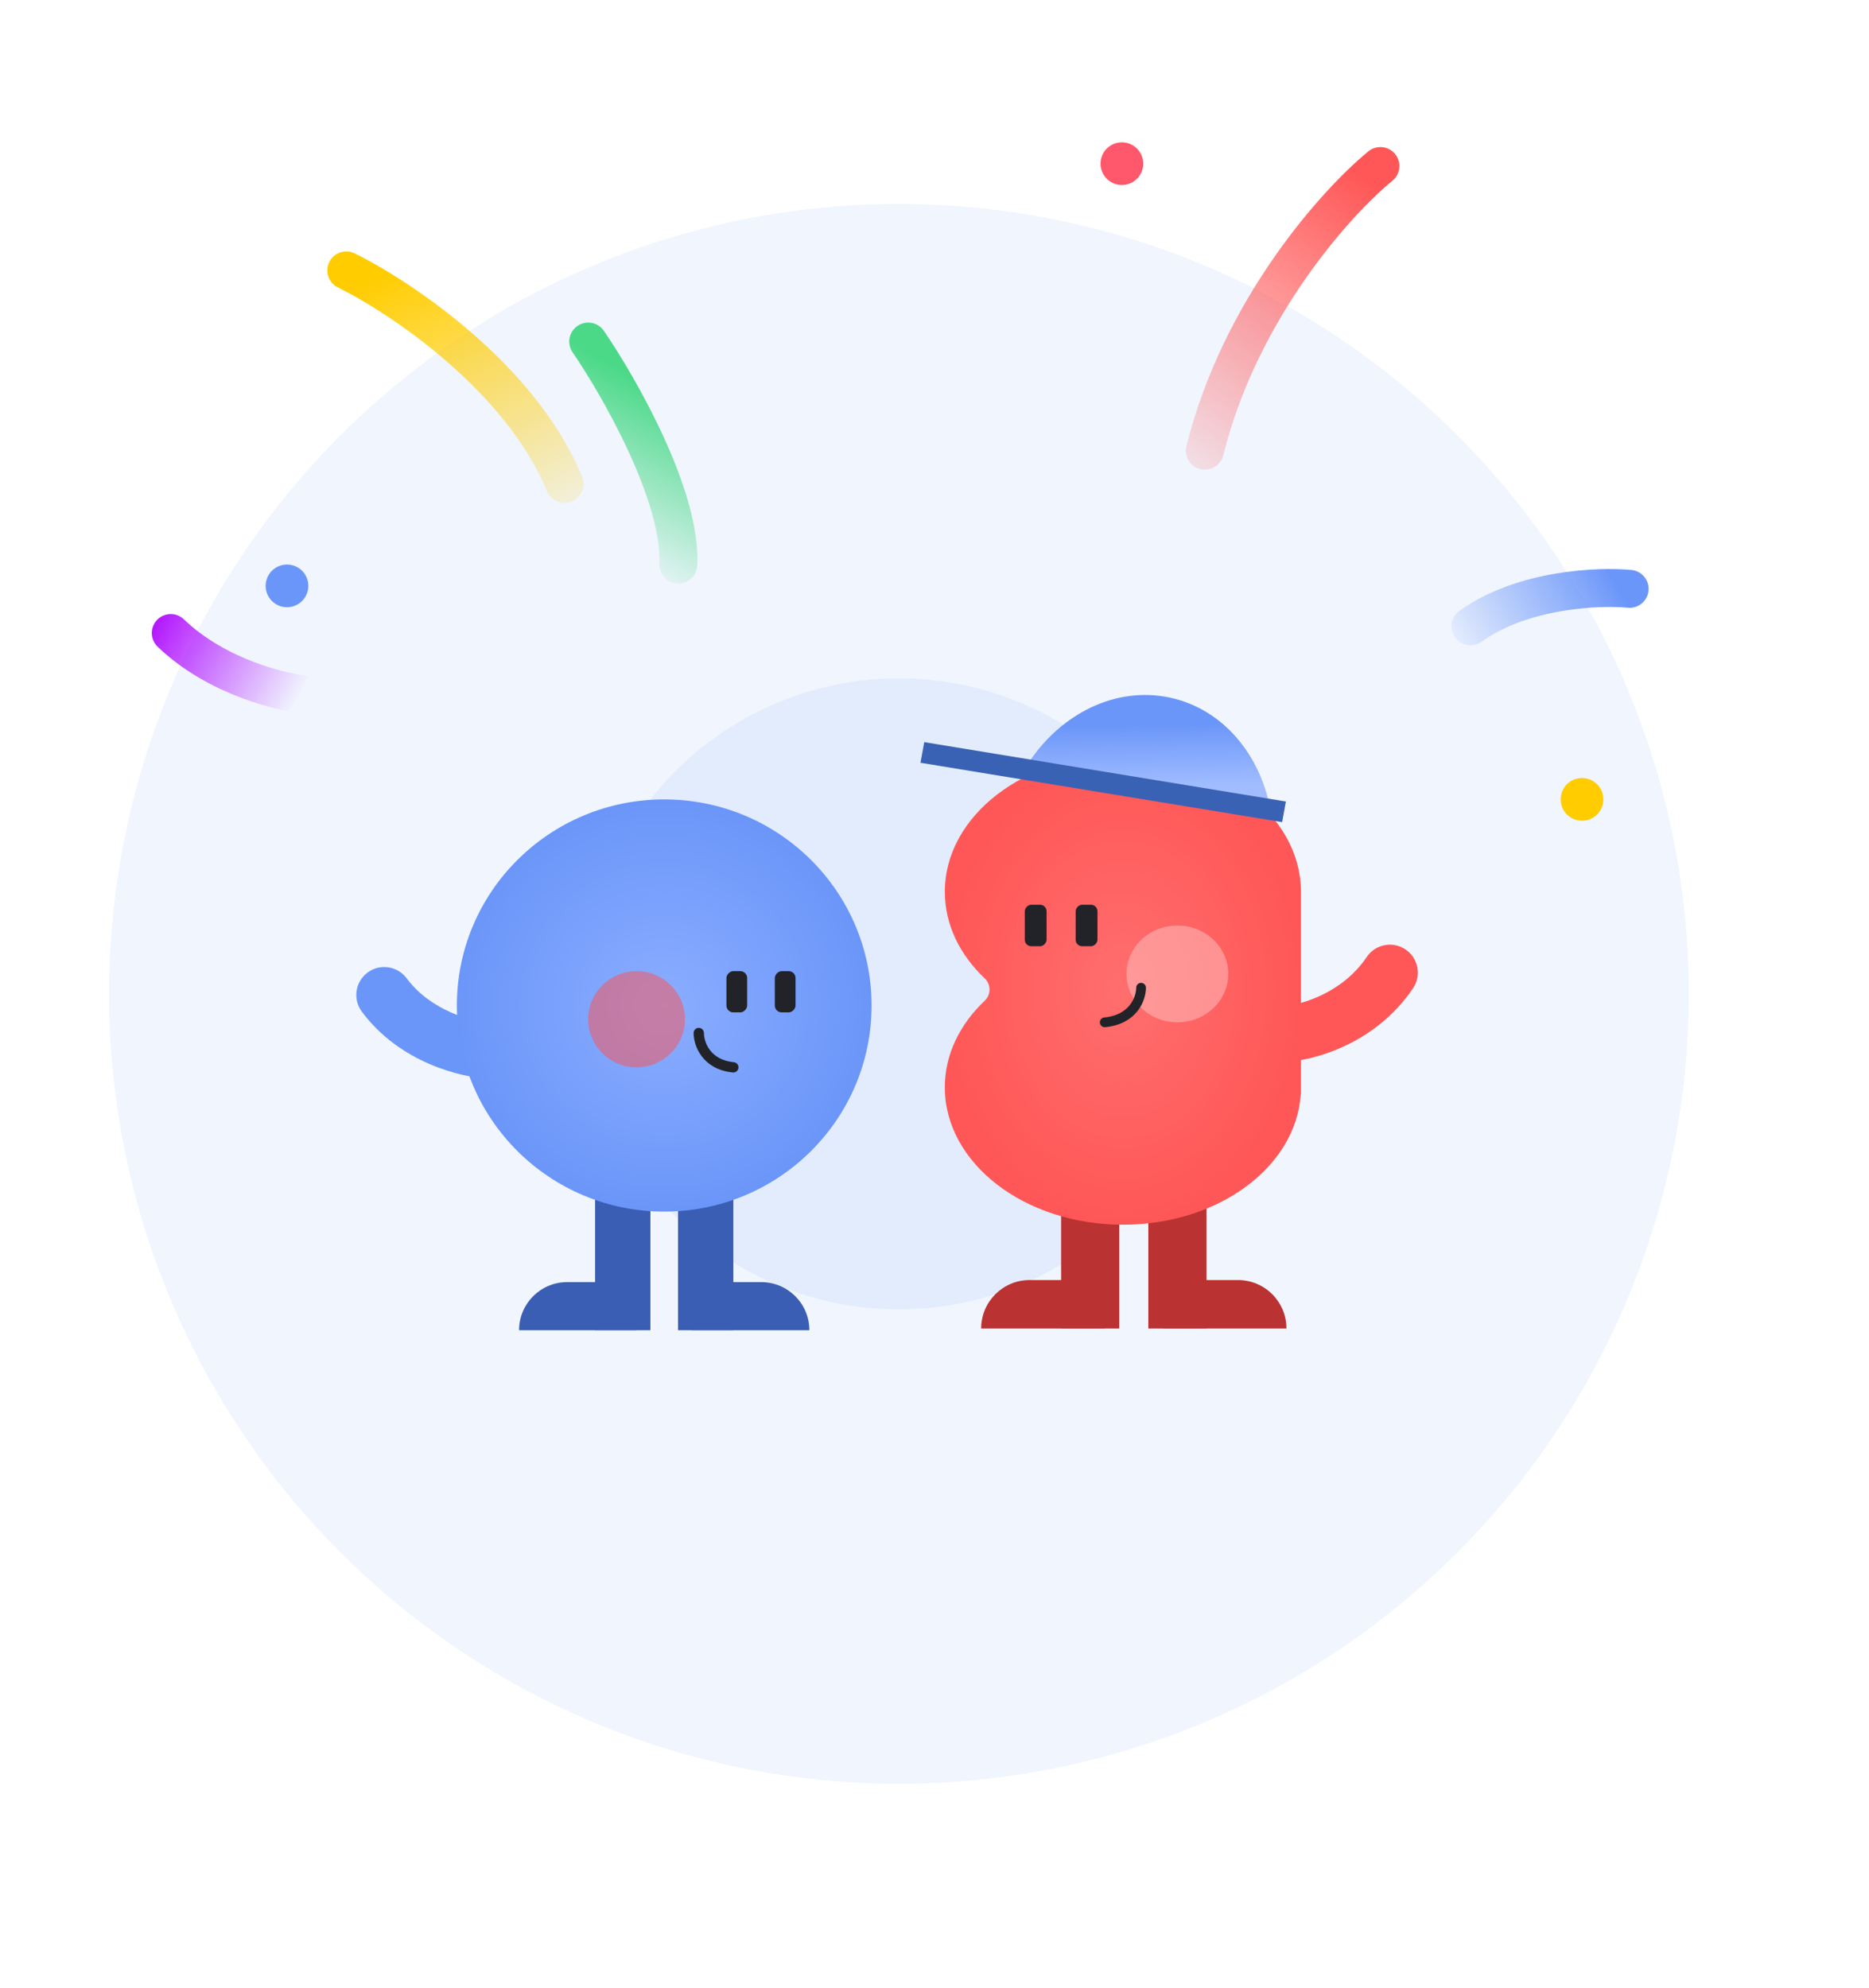 <svg width="394" height="419" viewBox="0 0 394 419" fill="none" xmlns="http://www.w3.org/2000/svg">
<g opacity="0.1" filter="url(#filter0_f_2004_3361)">
<circle cx="189.5" cy="209.5" r="166.5" fill="#6B96F9"/>
</g>
<g opacity="0.1" filter="url(#filter1_f_2004_3361)">
<circle cx="189.5" cy="209.5" r="66.5" fill="#6B96F9"/>
</g>
<path d="M270.351 212.095L264.469 212.366L265.011 224.131L270.893 223.86L270.351 212.095ZM297.88 208.318C299.7 205.623 298.991 201.962 296.296 200.142C293.6 198.322 289.94 199.031 288.12 201.726L297.88 208.318ZM270.622 217.978L270.893 223.86C276.798 223.588 289.876 220.171 297.88 208.318L293 205.022L288.12 201.726C282.826 209.566 273.824 211.935 270.351 212.095L270.622 217.978Z" fill="#FF5757"/>
<path d="M103.625 215.627L109.508 215.874L109.016 227.641L103.132 227.395L103.625 215.627ZM76.273 213.245C74.334 210.634 74.878 206.946 77.489 205.006C80.1 203.067 83.788 203.611 85.728 206.222L76.273 213.245ZM103.378 221.511L103.132 227.395C97.419 227.156 84.361 224.132 76.273 213.245L81.001 209.733L85.728 206.222C90.939 213.237 99.96 215.474 103.625 215.627L103.378 221.511Z" fill="#6B96F9"/>
<rect width="12.258" height="34.991" transform="matrix(-1 0 0 1 254.337 245.043)" fill="#BA3232"/>
<rect width="12.258" height="34.991" transform="matrix(-1 0 0 1 235.949 245.043)" fill="#BA3232"/>
<path d="M271.191 280.034C271.191 274.398 266.622 269.828 260.985 269.828H245.143V280.034H271.191Z" fill="#BA3232"/>
<path d="M232.886 269.828H217.044C211.408 269.828 206.838 274.398 206.838 280.034H232.886V269.828Z" fill="#BA3232"/>
<path d="M236.716 159.023C215.983 159.023 199.176 171.987 199.176 187.98C199.176 194.915 202.338 201.279 207.608 206.265C208.924 207.51 208.924 209.678 207.608 210.923C202.338 215.908 199.176 222.272 199.176 229.207C199.176 245.2 215.983 258.165 236.716 258.165C256.798 258.165 273.196 246.001 274.205 230.703C274.206 230.69 274.217 230.68 274.23 230.68C274.244 230.68 274.255 230.669 274.255 230.655V187.493C274.255 187.491 274.253 187.489 274.251 187.489C274.249 187.489 274.247 187.487 274.247 187.485C273.904 171.721 257.234 159.023 236.716 159.023Z" fill="url(#paint0_radial_2004_3361)"/>
<g filter="url(#filter2_f_2004_3361)">
<ellipse cx="10.726" cy="10.206" rx="10.726" ry="10.206" transform="matrix(-1 0 0 1 258.933 195.087)" fill="#FFC4C4" fill-opacity="0.5"/>
</g>
<g filter="url(#filter3_d_2004_3361)">
<path d="M245.456 146.832C234.034 144.954 222.772 151.164 216.253 161.7L267.722 170.163C265.297 158.156 256.878 148.71 245.456 146.832Z" fill="url(#paint1_linear_2004_3361)"/>
<rect width="77.242" height="4.418" transform="matrix(-0.987 -0.162 -0.179 0.984 271.075 168.952)" fill="#3A62B4"/>
</g>
<rect width="4.597" height="8.748" rx="1.371" transform="matrix(-1 0 0 1 231.353 190.714)" fill="#212328"/>
<rect width="4.597" height="8.748" rx="1.371" transform="matrix(-1 0 0 1 220.627 190.714)" fill="#212328"/>
<path d="M240.546 208.209C240.546 210.396 239.013 214.916 232.885 215.499" stroke="#212328" stroke-width="2.056" stroke-linecap="round"/>
<rect width="11.656" height="34.755" transform="matrix(-1 0 0 1 154.593 245.645)" fill="#3A5EB4"/>
<rect width="11.656" height="34.755" transform="matrix(-1 0 0 1 137.109 245.645)" fill="#3A5EB4"/>
<path d="M170.62 280.4C170.62 274.801 166.082 270.263 160.483 270.263H145.851V280.4H170.62Z" fill="#3A5EB4"/>
<path d="M134.195 270.263H119.562C113.963 270.263 109.425 274.801 109.425 280.4H134.195V270.263Z" fill="#3A5EB4"/>
<ellipse cx="43.711" cy="43.444" rx="43.711" ry="43.444" transform="matrix(-1 0 0 1 183.733 168.511)" fill="url(#paint2_radial_2004_3361)"/>
<rect width="4.371" height="8.689" rx="1.448" transform="matrix(-1 0 0 1 167.707 204.715)" fill="#212328"/>
<rect width="4.371" height="8.689" rx="1.448" transform="matrix(-1 0 0 1 157.507 204.715)" fill="#212328"/>
<path d="M147.307 217.748C147.307 219.92 148.764 224.409 154.592 224.989" stroke="#212328" stroke-width="2.172" stroke-linecap="round"/>
<g filter="url(#filter4_f_2004_3361)">
<ellipse cx="10.199" cy="10.137" rx="10.199" ry="10.137" transform="matrix(-1 0 0 1 144.393 204.715)" fill="#FF504F" fill-opacity="0.5"/>
</g>
<path d="M291 35C281.75 42.556 261.4 65.133 254 95" stroke="url(#paint3_linear_2004_3361)" stroke-width="8" stroke-linecap="round"/>
<path d="M343.54 124.128C336.927 123.493 320.961 124.178 310 132" stroke="url(#paint4_linear_2004_3361)" stroke-width="8" stroke-linecap="round"/>
<path d="M73 57C84.5 62.667 109.8 79.6 119 102" stroke="url(#paint5_linear_2004_3361)" stroke-width="8" stroke-linecap="round"/>
<path d="M65.406 146.565C59.657 146.083 45.727 142.783 36 133.439" stroke="url(#paint6_linear_2004_3361)" stroke-width="8" stroke-linecap="round"/>
<path d="M124.004 72C130.612 81.651 143.661 104.562 143 119" stroke="url(#paint7_linear_2004_3361)" stroke-width="8" stroke-linecap="round"/>
<circle cx="236.5" cy="34.5" r="4.5" fill="#FF576B"/>
<circle cx="333.5" cy="168.5" r="4.5" fill="#FFCC00"/>
<circle cx="60.5" cy="123.5" r="4.5" fill="#6B96F9"/>
<defs>
<filter id="filter0_f_2004_3361" x="-19.1" y="0.9" width="417.2" height="417.2" filterUnits="userSpaceOnUse" color-interpolation-filters="sRGB">
<feFlood flood-opacity="0" result="BackgroundImageFix"/>
<feBlend mode="normal" in="SourceGraphic" in2="BackgroundImageFix" result="shape"/>
<feGaussianBlur stdDeviation="21.05" result="effect1_foregroundBlur_2004_3361"/>
</filter>
<filter id="filter1_f_2004_3361" x="87.3" y="107.3" width="204.4" height="204.4" filterUnits="userSpaceOnUse" color-interpolation-filters="sRGB">
<feFlood flood-opacity="0" result="BackgroundImageFix"/>
<feBlend mode="normal" in="SourceGraphic" in2="BackgroundImageFix" result="shape"/>
<feGaussianBlur stdDeviation="17.85" result="effect1_foregroundBlur_2004_3361"/>
</filter>
<filter id="filter2_f_2004_3361" x="221.995" y="179.601" width="52.425" height="51.385" filterUnits="userSpaceOnUse" color-interpolation-filters="sRGB">
<feFlood flood-opacity="0" result="BackgroundImageFix"/>
<feBlend mode="normal" in="SourceGraphic" in2="BackgroundImageFix" result="shape"/>
<feGaussianBlur stdDeviation="7.743" result="effect1_foregroundBlur_2004_3361"/>
</filter>
<filter id="filter3_d_2004_3361" x="185.432" y="137.864" width="94.277" height="44.069" filterUnits="userSpaceOnUse" color-interpolation-filters="sRGB">
<feFlood flood-opacity="0" result="BackgroundImageFix"/>
<feColorMatrix in="SourceAlpha" type="matrix" values="0 0 0 0 0 0 0 0 0 0 0 0 0 0 0 0 0 0 127 0" result="hardAlpha"/>
<feOffset/>
<feGaussianBlur stdDeviation="4.317"/>
<feComposite in2="hardAlpha" operator="out"/>
<feColorMatrix type="matrix" values="0 0 0 0 1 0 0 0 0 1 0 0 0 0 1 0 0 0 0.25 0"/>
<feBlend mode="normal" in2="BackgroundImageFix" result="effect1_dropShadow_2004_3361"/>
<feBlend mode="normal" in="SourceGraphic" in2="effect1_dropShadow_2004_3361" result="shape"/>
</filter>
<filter id="filter4_f_2004_3361" x="107.631" y="188.351" width="53.126" height="53.002" filterUnits="userSpaceOnUse" color-interpolation-filters="sRGB">
<feFlood flood-opacity="0" result="BackgroundImageFix"/>
<feBlend mode="normal" in="SourceGraphic" in2="BackgroundImageFix" result="shape"/>
<feGaussianBlur stdDeviation="8.182" result="effect1_foregroundBlur_2004_3361"/>
</filter>
<radialGradient id="paint0_radial_2004_3361" cx="0" cy="0" r="1" gradientUnits="userSpaceOnUse" gradientTransform="translate(236.716 208.594) rotate(90) scale(49.571 37.539)">
<stop stop-color="#FF6E6E"/>
<stop offset="1" stop-color="#FF5757"/>
</radialGradient>
<linearGradient id="paint1_linear_2004_3361" x1="241.988" y1="165.932" x2="241.769" y2="152.81" gradientUnits="userSpaceOnUse">
<stop stop-color="#A1BDFF"/>
<stop offset="1" stop-color="#6B96F9"/>
</linearGradient>
<radialGradient id="paint2_radial_2004_3361" cx="0" cy="0" r="1" gradientUnits="userSpaceOnUse" gradientTransform="translate(43.711 43.444) rotate(90) scale(43.444 43.711)">
<stop stop-color="#8AADFF"/>
<stop offset="1" stop-color="#6B96F9"/>
</radialGradient>
<linearGradient id="paint3_linear_2004_3361" x1="283.837" y1="35" x2="234.89" y2="101.252" gradientUnits="userSpaceOnUse">
<stop stop-color="#FF5757"/>
<stop offset="1" stop-color="#FF5757" stop-opacity="0"/>
</linearGradient>
<linearGradient id="paint4_linear_2004_3361" x1="339.812" y1="121.59" x2="305.993" y2="140.618" gradientUnits="userSpaceOnUse">
<stop stop-color="#6B96F9"/>
<stop offset="1" stop-color="#6B96F9" stop-opacity="0"/>
</linearGradient>
<linearGradient id="paint5_linear_2004_3361" x1="81.905" y1="57" x2="110.466" y2="121.082" gradientUnits="userSpaceOnUse">
<stop stop-color="#FFCC00"/>
<stop offset="1" stop-color="#FFCC00" stop-opacity="0"/>
</linearGradient>
<linearGradient id="paint6_linear_2004_3361" x1="62.214" y1="148.392" x2="29.046" y2="130.554" gradientUnits="userSpaceOnUse">
<stop stop-color="#AA00FF" stop-opacity="0"/>
<stop offset="1" stop-color="#AA00FF"/>
</linearGradient>
<linearGradient id="paint7_linear_2004_3361" x1="130.582" y1="77.823" x2="112.496" y2="110.806" gradientUnits="userSpaceOnUse">
<stop stop-color="#4BD988"/>
<stop offset="1" stop-color="#4BD988" stop-opacity="0"/>
</linearGradient>
</defs>
</svg>
